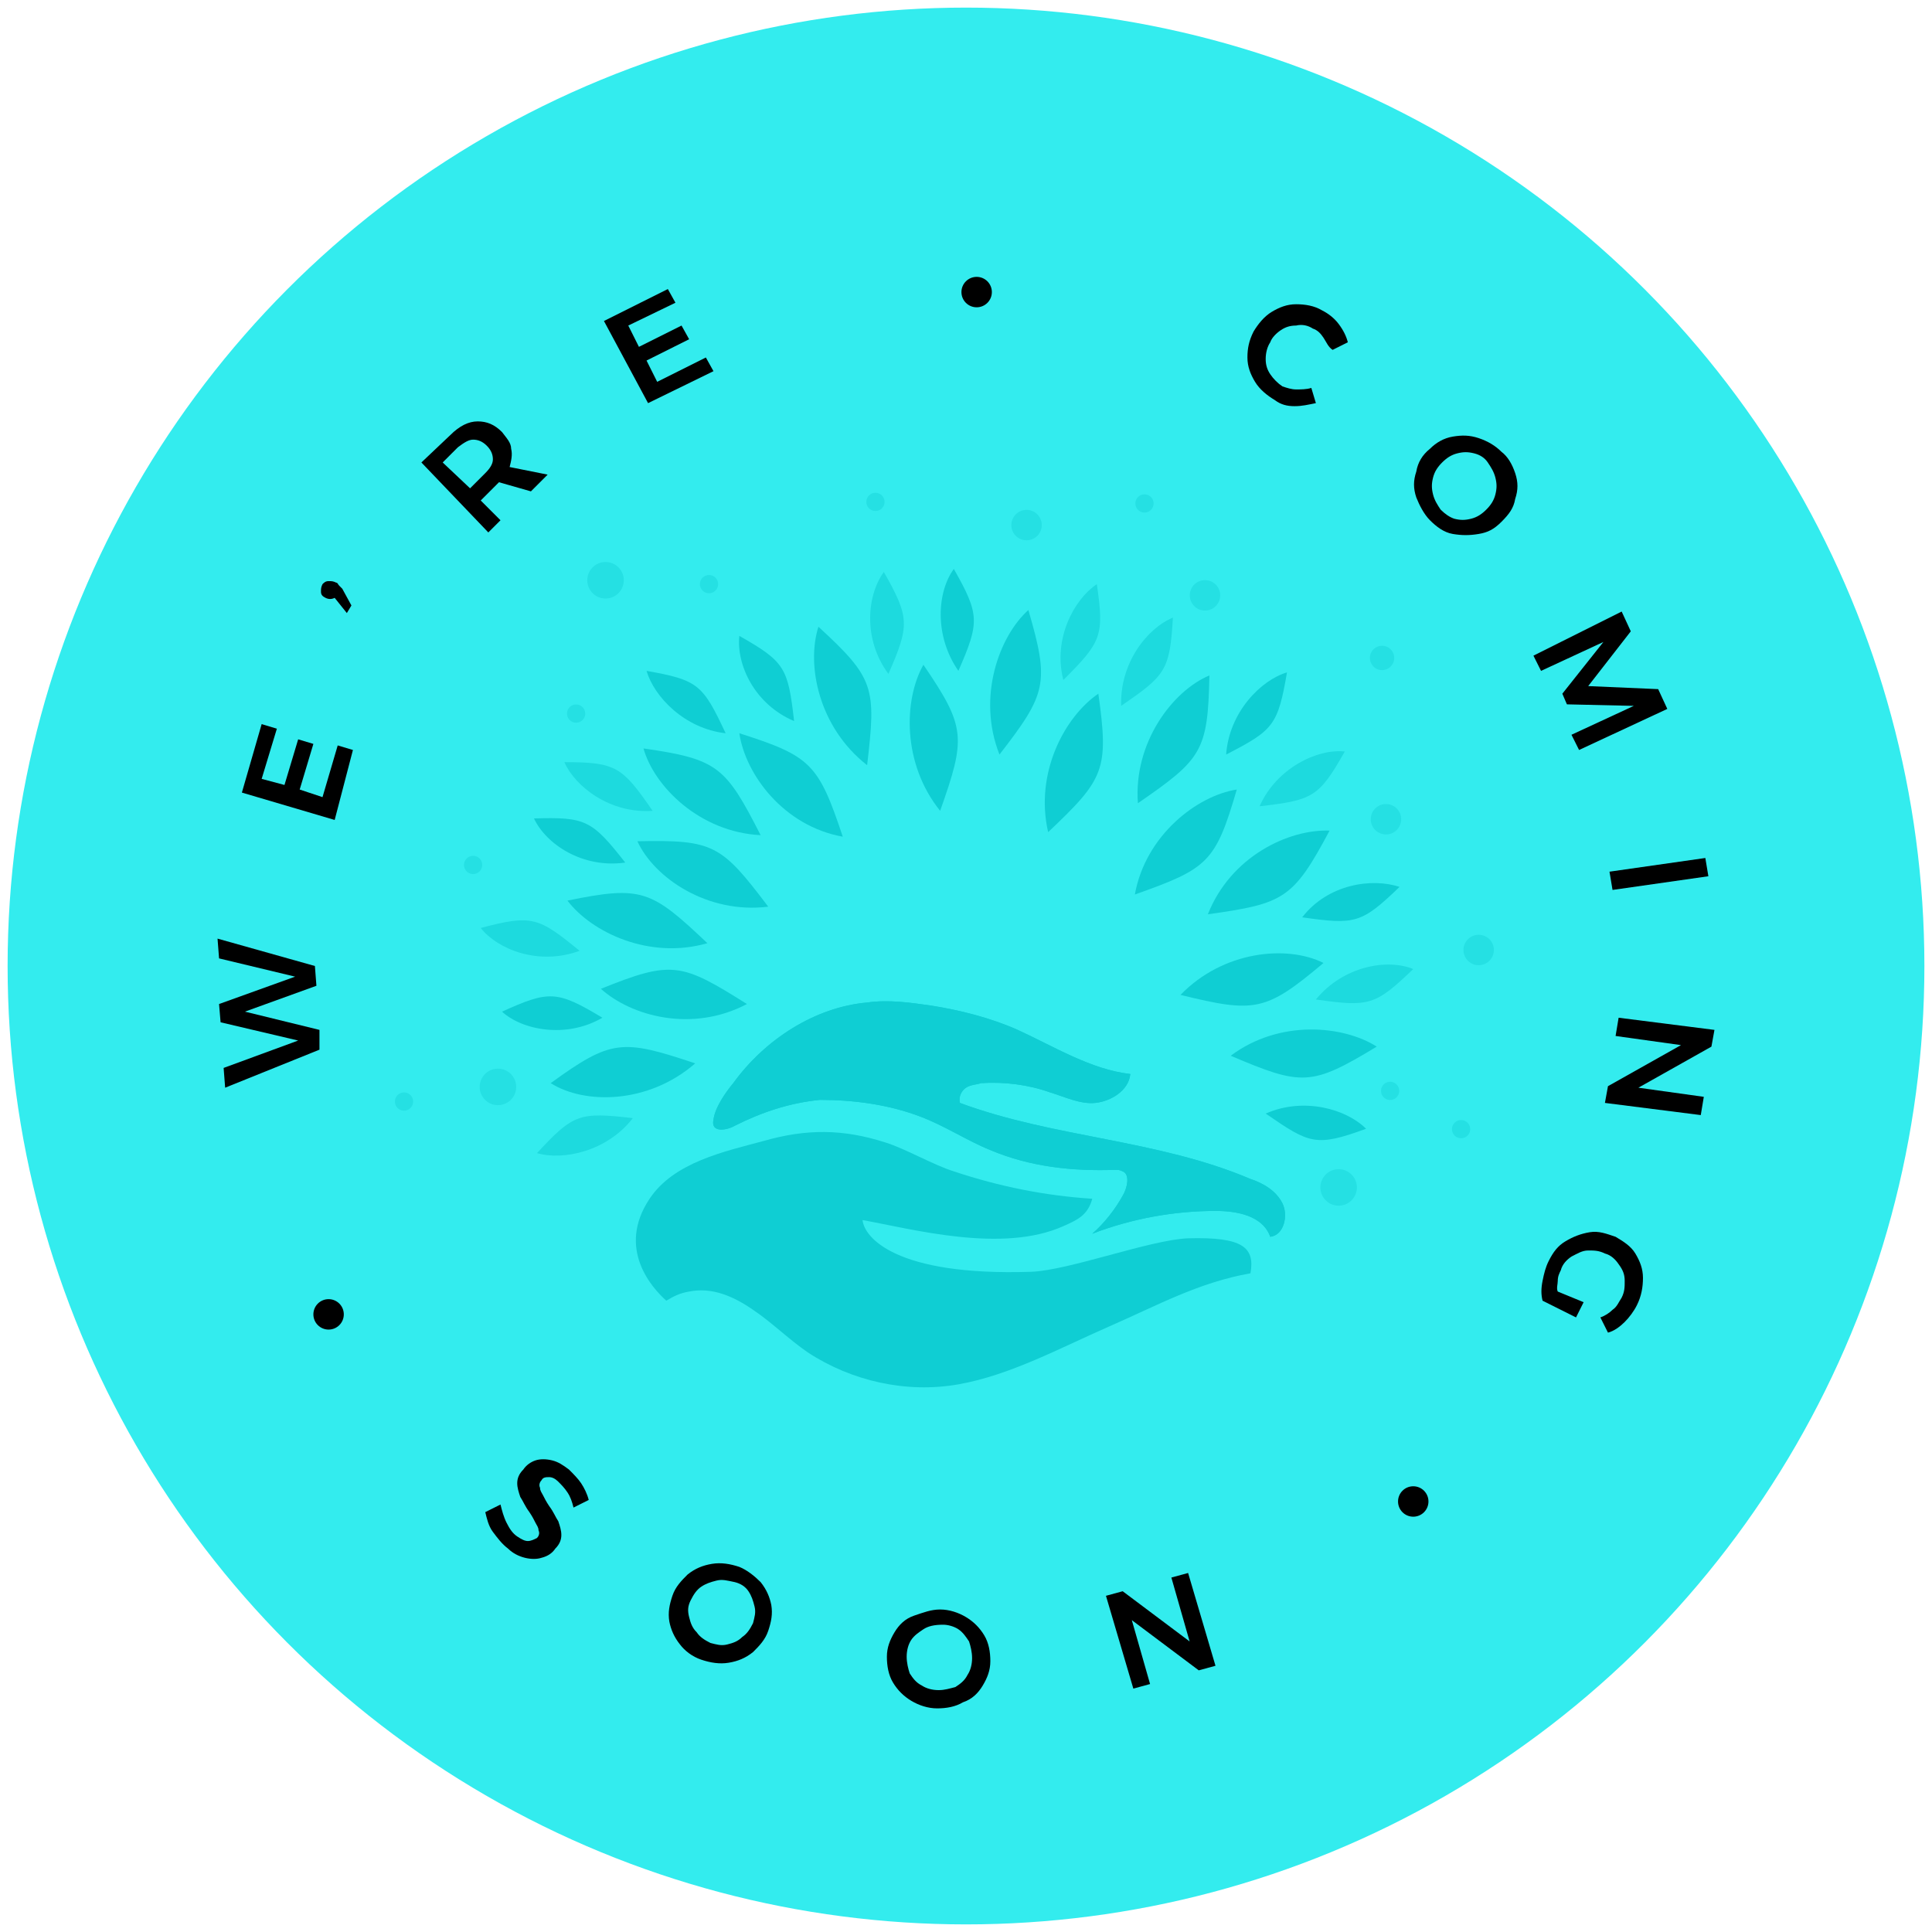 <?xml version="1.0" encoding="utf-8"?>
<!-- Generator: Adobe Illustrator 19.2.1, SVG Export Plug-In . SVG Version: 6.00 Build 0)  -->
<svg version="1.1" id="Layer_1" xmlns="http://www.w3.org/2000/svg" xmlns:xlink="http://www.w3.org/1999/xlink" x="0px" y="0px"
	 viewBox="0 0 127 127" style="enable-background:new 0 0 127 127;" xml:space="preserve">
<style type="text/css">
	.st0{fill:#33ECEE;}
	.st1{fill:#0FCED3;}
	.st2{fill-rule:evenodd;clip-rule:evenodd;fill:#0FCED3;}
	.st3{opacity:0.6;}
	.st4{opacity:0.4;}
</style>
<g>
	<circle class="st0" cx="63.5" cy="63.5" r="63"/>
	<g>
		<g>
			<path class="st1" d="M60.5,73.4c1.6,0.6,3.1,1.6,4.6,2.2c2.6,1.1,5.4,1.4,8.2,1.3c0.2,0,0.3,0,0.5,0.1c0.5,0.2,0.3,1.1,0,1.6
				c-0.5,0.9-1.2,1.8-2,2.5c2.6-1,5.4-1.5,8.1-1.5c1.4,0,3.1,0.3,3.6,1.7c0.9-0.1,1.2-1.4,0.8-2.2s-1.2-1.3-2.1-1.6
				c-6.1-2.6-12.9-2.7-19.1-5c-0.1-0.4,0.1-0.8,0.4-1c0.3-0.2,0.7-0.2,1-0.3c1.5-0.1,3.1,0.1,4.5,0.6c1,0.3,2,0.8,3,0.7
				c1-0.1,2.2-0.8,2.3-1.9c-2.6-0.3-5-1.8-7.4-2.9c-1.8-0.8-3.8-1.3-5.7-1.6c-1.4-0.2-2.8-0.4-4.2-0.2c-3.4,0.3-6.7,2.4-8.8,5.3
				c-0.5,0.6-1.2,1.6-1.3,2.4c-0.2,0.9,0.9,0.7,1.4,0.4c1.8-0.9,3.6-1.5,5.6-1.7C56.1,72.3,58.4,72.6,60.5,73.4z"/>
			<path class="st1" d="M78.1,81.4c-2.5,0.1-7.8,2.1-10.3,2.2c-9,0.3-11-2.3-11.1-3.4c3.3,0.6,9.2,2.2,13.2,0.4
				c0.9-0.4,1.6-0.7,1.9-1.8c-3.1-0.2-6.1-0.8-9.1-1.8c-1.3-0.4-3.2-1.5-4.5-1.9c-2.8-0.9-5.2-0.9-8-0.1c-2.6,0.7-5.9,1.4-7.5,3.8
				c-2.2,3.3,0.2,5.9,1.1,6.7c0.5-0.3,0.9-0.5,1.5-0.6c1.5-0.3,2.9,0.3,4.2,1.2c1.2,0.8,2.3,1.9,3.6,2.8c2.9,1.9,6.5,2.7,9.9,2.1
				c3.4-0.6,6.7-2.4,9.9-3.8c3.2-1.4,5.9-2.9,9.3-3.5C82.5,82,81.7,81.3,78.1,81.4z"/>
			<path class="st1" d="M60.5,73.4c1.6,0.6,3.1,1.6,4.6,2.2c2.6,1.1,5.4,1.4,8.2,1.3c0.2,0,0.3,0,0.5,0.1c0.5,0.2,0.3,1.1,0,1.6
				c-0.5,0.9-1.2,1.8-2,2.5c2.6-1,5.4-1.5,8.1-1.5c1.4,0,3.1,0.3,3.6,1.7c0.9-0.1,1.2-1.4,0.8-2.2s-1.2-1.3-2.1-1.6
				c-6.1-2.6-12.9-2.7-19.1-5c-0.1-0.4,0.1-0.8,0.4-1c0.3-0.2,0.7-0.2,1-0.3c1.5-0.1,3.1,0.1,4.5,0.6c1,0.3,2,0.8,3,0.7
				c1-0.1,2.2-0.8,2.3-1.9c-2.6-0.3-5-1.8-7.4-2.9c-1.8-0.8-3.8-1.3-5.7-1.6c-1.4-0.2-2.8-0.4-4.2-0.2c-3.4,0.3-6.7,2.4-8.8,5.3
				c-0.5,0.6-1.2,1.6-1.3,2.4c-0.2,0.9,0.9,0.7,1.4,0.4c1.8-0.9,3.6-1.5,5.6-1.7C56.1,72.3,58.4,72.6,60.5,73.4z"/>
		</g>
		<g>
			<g>
				<path class="st2" d="M55.4,55c-1.6-4.8-2.1-5.3-6.8-6.8C49,50.9,51.5,54.3,55.4,55L55.4,55z"/>
				<path class="st2" d="M61.8,53.3c1.7-4.8,1.7-5.5-1.1-9.6C59.4,46,59.3,50.2,61.8,53.3L61.8,53.3z"/>
				<path class="st2" d="M68.9,54.7c3.7-3.5,4-4.1,3.3-9.1C70,47.1,68,50.8,68.9,54.7L68.9,54.7z"/>
				<path class="st2" d="M65.7,49.6c3.1-4,3.3-4.7,1.9-9.5C65.7,41.8,64.2,45.8,65.7,49.6L65.7,49.6z"/>
				<path class="st2" d="M57,50.3c0.6-5.1,0.5-5.7-3.2-9.1C53,43.7,53.8,47.8,57,50.3L57,50.3z"/>
				<path class="st2" d="M74.8,52.8c4.2-2.9,4.6-3.4,4.7-8.4C77.1,45.4,74.5,48.8,74.8,52.8L74.8,52.8z"/>
				<path class="st2" d="M74.6,58.8c4.8-1.7,5.3-2.1,6.7-6.9C78.7,52.3,75.3,54.9,74.6,58.8L74.6,58.8z"/>
				<path class="st2" d="M79.4,60.1c5-0.7,5.6-1,8-5.5C84.7,54.5,80.9,56.3,79.4,60.1L79.4,60.1z"/>
				<path class="st2" d="M77.6,65.4c4.9,1.2,5.6,1.1,9.4-2.1C84.6,62.1,80.4,62.5,77.6,65.4L77.6,65.4z"/>
				<path class="st2" d="M80.9,69.4c4.7,2,5.3,2,9.6-0.6C88.3,67.4,84.1,67,80.9,69.4L80.9,69.4z"/>
				<path class="st2" d="M50,54.9c-2.3-4.5-2.8-5-7.7-5.7C43,51.7,46,54.7,50,54.9L50,54.9z"/>
				<path class="st2" d="M50.5,59.6c-3.1-4.1-3.6-4.4-8.6-4.3C43,57.7,46.5,60.1,50.5,59.6L50.5,59.6z"/>
				<path class="st2" d="M46.5,62c-3.7-3.5-4.3-3.8-9.2-2.8C38.9,61.3,42.7,63.1,46.5,62L46.5,62z"/>
				<path class="st2" d="M49.1,66c-4.3-2.7-4.9-2.9-9.6-1C41.5,66.8,45.5,67.9,49.1,66L49.1,66z"/>
				<path class="st2" d="M45.7,69.9c-4.8-1.6-5.5-1.6-9.5,1.3C38.4,72.6,42.6,72.6,45.7,69.9L45.7,69.9z"/>
				<path class="st2" d="M63,44.1c1.4-3.2,1.4-3.7-0.3-6.7C61.6,38.9,61.4,41.8,63,44.1L63,44.1z"/>
				<path class="st2" d="M80.6,49.6c3.1-1.6,3.4-1.9,4-5.4C82.9,44.7,80.8,46.8,80.6,49.6L80.6,49.6z"/>
				<path class="st2" d="M85.6,60.3c3.5,0.5,3.9,0.4,6.4-2C90.2,57.7,87.3,58.1,85.6,60.3L85.6,60.3z"/>
				<path class="st2" d="M83.2,73.2c2.9,2,3.3,2.2,6.6,1C88.5,72.9,85.7,72.1,83.2,73.2L83.2,73.2z"/>
				<path class="st2" d="M52.2,47.4c-0.4-3.5-0.6-3.9-3.6-5.6C48.4,43.7,49.6,46.3,52.2,47.4L52.2,47.4z"/>
				<path class="st2" d="M47.7,48.2c-1.5-3.2-1.8-3.5-5.2-4.1C43,45.8,45,47.9,47.7,48.2L47.7,48.2z"/>
				<path class="st2" d="M41.1,56.7c-2.2-2.8-2.6-3-6-2.9C35.9,55.5,38.3,57.1,41.1,56.7L41.1,56.7z"/>
				<path class="st2" d="M39.6,66.9c-3-1.8-3.5-1.8-6.6-0.4C34.3,67.7,37.2,68.3,39.6,66.9L39.6,66.9z"/>
			</g>
			<g class="st3">
				<path class="st2" d="M58.4,44.3c1.4-3.2,1.4-3.7-0.3-6.7C57,39.1,56.7,42,58.4,44.3L58.4,44.3z"/>
				<path class="st2" d="M69.9,44.7c2.5-2.5,2.7-2.9,2.2-6.3C70.6,39.4,69.2,42,69.9,44.7L69.9,44.7z"/>
				<path class="st2" d="M73.7,46.4c2.9-2,3.2-2.3,3.4-5.8C75.4,41.3,73.6,43.6,73.7,46.4L73.7,46.4z"/>
				<path class="st2" d="M82.8,53c3.5-0.4,3.9-0.6,5.6-3.6C86.6,49.2,83.9,50.5,82.8,53L82.8,53z"/>
				<path class="st2" d="M86.5,65.7c3.5,0.5,3.9,0.4,6.4-2C91.2,63,88.3,63.5,86.5,65.7L86.5,65.7z"/>
				<path class="st2" d="M42.9,53.3c-2-2.9-2.4-3.2-5.8-3.2C37.8,51.7,40.1,53.5,42.9,53.3L42.9,53.3z"/>
				<path class="st2" d="M38.1,62.5c-2.7-2.2-3.1-2.4-6.5-1.5C32.7,62.4,35.4,63.5,38.1,62.5L38.1,62.5z"/>
				<path class="st2" d="M41.6,73.5c-3.5-0.4-3.9-0.3-6.3,2.3C37,76.3,39.9,75.7,41.6,73.5L41.6,73.5z"/>
			</g>
		</g>
		<g class="st4">
			
				<ellipse transform="matrix(4.055010e-02 -0.999 0.999 4.055010e-02 44.007 132.307)" class="st1" cx="90.9" cy="43.2" rx="0.8" ry="0.8"/>
			
				<ellipse transform="matrix(4.055010e-02 -0.999 0.999 4.055010e-02 18.022 167.219)" class="st1" cx="96.1" cy="74.2" rx="0.6" ry="0.6"/>
			
				<ellipse transform="matrix(4.055010e-02 -0.999 0.999 4.055010e-02 33.566 142.676)" class="st1" cx="91.1" cy="53.9" rx="1" ry="1"/>
			
				<ellipse transform="matrix(4.055010e-02 -0.999 0.999 4.055010e-02 -10.515 82.768)" class="st1" cx="37.8" cy="46.9" rx="0.6" ry="0.6"/>
			
				<ellipse transform="matrix(4.055010e-02 -0.999 0.999 4.055010e-02 22.245 89.196)" class="st1" cx="57.6" cy="33" rx="0.6" ry="0.6"/>
			
				<ellipse transform="matrix(4.055010e-02 -0.999 0.999 4.055010e-02 -39.922 101.22)" class="st1" cx="32.7" cy="71.4" rx="1.2" ry="1.2"/>
			
				<ellipse transform="matrix(4.055010e-02 -0.999 0.999 4.055010e-02 0.129 76.359)" class="st1" cx="39.8" cy="38.1" rx="1.2" ry="1.2"/>
			
				<ellipse transform="matrix(4.055010e-02 -0.999 0.999 4.055010e-02 -26.904 85.623)" class="st1" cx="31.1" cy="56.8" rx="0.6" ry="0.6"/>
			
				<ellipse transform="matrix(4.055010e-02 -0.999 0.999 4.055010e-02 6.356 83.394)" class="st1" cx="46.6" cy="38.4" rx="0.6" ry="0.6"/>
			
				<ellipse transform="matrix(4.055010e-02 -0.999 0.999 4.055010e-02 6.404 162.801)" class="st1" cx="88" cy="78.1" rx="1.2" ry="1.2"/>
			
				<ellipse transform="matrix(4.055010e-02 -0.999 0.999 4.055010e-02 16.045 160.11)" class="st1" cx="91.4" cy="71.7" rx="0.6" ry="0.6"/>
			
				<ellipse transform="matrix(4.055010e-02 -0.999 0.999 4.055010e-02 36.938 116.67)" class="st1" cx="79.2" cy="39.1" rx="1" ry="1"/>
			
				<ellipse transform="matrix(4.055010e-02 -0.999 0.999 4.055010e-02 39.113 106.977)" class="st1" cx="75.3" cy="33.1" rx="0.6" ry="0.6"/>
			
				<ellipse transform="matrix(4.055010e-02 -0.999 0.999 4.055010e-02 -46.844 95.948)" class="st1" cx="26.5" cy="72.4" rx="0.6" ry="0.6"/>
			
				<ellipse transform="matrix(4.055010e-02 -0.999 0.999 4.055010e-02 30.822 157.016)" class="st1" cx="97.2" cy="62.5" rx="1" ry="1"/>
			
				<ellipse transform="matrix(4.055010e-02 -0.999 0.999 4.055010e-02 30.282 100.45)" class="st1" cx="67.4" cy="34.5" rx="1" ry="1"/>
		</g>
	</g>
	<g>
		<path d="M14.4,63l-0.1-1.3l6.4,1.8l0.1,1.3l-4.7,1.7l4.9,1.2L21,69l-6.2,2.5l-0.1-1.3l4.9-1.8l-5.1-1.2l-0.1-1.2l5-1.8L14.4,63z"
			/>
		<path d="M15.9,52.1l1.3-4.5l1,0.3l-1,3.3l1.5,0.4l0.9-3l1,0.3l-0.9,3l1.5,0.5l1-3.4l1,0.3L22,53.9L15.9,52.1z"/>
		<path d="M21.6,38.2c0.2,0,0.3,0,0.5,0.1c0.1,0,0.1,0.1,0.2,0.2s0.1,0.1,0.2,0.2l0.6,1.1l-0.3,0.5L22,39.3c-0.2,0.1-0.4,0.1-0.6,0
			c-0.2-0.1-0.3-0.2-0.3-0.4c0-0.2,0-0.3,0.1-0.5C21.3,38.3,21.4,38.2,21.6,38.2z"/>
		<path d="M34.9,32.3l-2.1-0.6c0,0-0.1,0.1-0.2,0.2l-1,1l1.3,1.3L32.1,35l-4.4-4.6l1.9-1.8c0.6-0.6,1.2-0.9,1.8-0.9
			c0.6,0,1.1,0.2,1.6,0.7c0.3,0.4,0.6,0.7,0.6,1.1c0.1,0.4,0,0.8-0.1,1.2l2.5,0.5L34.9,32.3z M30.9,32.1l1-1
			c0.3-0.3,0.5-0.6,0.5-0.9c0-0.3-0.1-0.6-0.4-0.9c-0.3-0.3-0.6-0.4-0.9-0.4c-0.3,0-0.6,0.2-1,0.5l-1,1L30.9,32.1z"/>
		<path d="M39.7,21.1l4.2-2.1l0.5,0.9l-3.1,1.5l0.7,1.4l2.8-1.4l0.5,0.9l-2.8,1.4l0.7,1.4l3.2-1.6l0.5,0.9l-4.3,2.1L39.7,21.1z"/>
		<path d="M87,22.2c-0.2-0.3-0.4-0.5-0.7-0.6c-0.3-0.2-0.7-0.3-1.1-0.2c-0.4,0-0.7,0.1-1,0.3c-0.3,0.2-0.6,0.5-0.7,0.8
			c-0.2,0.3-0.3,0.7-0.3,1.1c0,0.4,0.1,0.7,0.3,1c0.2,0.3,0.5,0.6,0.8,0.8c0.3,0.1,0.6,0.2,0.9,0.2c0.3,0,0.7,0,1-0.1l0.3,1
			c-0.5,0.1-0.9,0.2-1.4,0.2c-0.5,0-0.9-0.1-1.3-0.4c-0.5-0.3-1-0.7-1.3-1.2c-0.3-0.5-0.5-1-0.5-1.6s0.1-1.1,0.4-1.7
			c0.3-0.5,0.7-1,1.2-1.3c0.5-0.3,1-0.5,1.6-0.5c0.6,0,1.2,0.1,1.7,0.4c0.4,0.2,0.8,0.5,1.1,0.9c0.3,0.4,0.5,0.8,0.6,1.2l-1,0.5
			C87.3,22.8,87.2,22.5,87,22.2z"/>
		<path d="M99.6,31.1c0.2,0.6,0.2,1.1,0,1.7c-0.1,0.6-0.4,1-0.9,1.5s-0.9,0.7-1.5,0.8c-0.6,0.1-1.1,0.1-1.7,0s-1.1-0.5-1.5-0.9
			c-0.4-0.4-0.7-1-0.9-1.5c-0.2-0.6-0.2-1.1,0-1.7c0.1-0.6,0.4-1.1,0.9-1.5c0.4-0.4,0.9-0.7,1.5-0.8c0.6-0.1,1.1-0.1,1.7,0.1
			c0.6,0.2,1.1,0.5,1.5,0.9C99.1,30,99.4,30.5,99.6,31.1z M96.9,29.8c-0.4-0.1-0.7-0.1-1.1,0c-0.4,0.1-0.7,0.3-1,0.6
			c-0.3,0.3-0.5,0.6-0.6,1c-0.1,0.4-0.1,0.7,0,1.1c0.1,0.4,0.3,0.7,0.5,1c0.3,0.3,0.6,0.5,0.9,0.6c0.4,0.1,0.7,0.1,1.1,0
			c0.4-0.1,0.7-0.3,1-0.6s0.5-0.6,0.6-1s0.1-0.7,0-1.1c-0.1-0.4-0.3-0.7-0.5-1C97.6,30.1,97.3,29.9,96.9,29.8z"/>
		<path d="M106.6,40.2l0.6,1.3l-2.8,3.6l4.6,0.2l0.6,1.3l-5.8,2.7l-0.5-1l4.1-1.9l-4.4-0.1l-0.3-0.7l2.7-3.4l-4.1,1.9l-0.5-1
			L106.6,40.2z"/>
		<path d="M112.1,56.4l0.2,1.2l-6.3,0.9l-0.2-1.2L112.1,56.4z"/>
		<path d="M112,72.1l-0.2,1.2l-6.3-0.8l0.2-1.1l4.8-2.7l-4.3-0.6l0.2-1.2l6.3,0.8l-0.2,1.1l-4.8,2.7L112,72.1z"/>
		<path d="M104.1,85.6l-0.5,1l-2.2-1.1c-0.1-0.4-0.1-0.8,0-1.3c0.1-0.5,0.2-0.9,0.4-1.3c0.3-0.6,0.6-1,1.1-1.3
			c0.5-0.3,1-0.5,1.6-0.6s1.1,0.1,1.7,0.3c0.5,0.3,1,0.6,1.3,1.1c0.3,0.5,0.5,1,0.5,1.6c0,0.6-0.1,1.2-0.4,1.8
			c-0.2,0.4-0.5,0.8-0.8,1.1c-0.3,0.3-0.7,0.6-1.1,0.7l-0.5-1c0.3-0.1,0.6-0.3,0.8-0.5c0.3-0.2,0.4-0.5,0.6-0.8
			c0.2-0.4,0.2-0.7,0.2-1.1c0-0.4-0.1-0.7-0.4-1.1c-0.2-0.3-0.5-0.6-0.9-0.7c-0.4-0.2-0.7-0.2-1.1-0.2c-0.4,0-0.7,0.2-1.1,0.4
			c-0.3,0.2-0.6,0.5-0.7,0.9c-0.1,0.2-0.2,0.4-0.2,0.7c0,0.2-0.1,0.5,0,0.7L104.1,85.6z"/>
	</g>
	<g>
		<path d="M37.3,98.1c-0.2-0.3-0.4-0.5-0.6-0.7c-0.2-0.2-0.4-0.3-0.6-0.3c-0.2,0-0.4,0-0.5,0.2c-0.1,0.1-0.2,0.3-0.1,0.5
			c0,0.2,0.1,0.3,0.2,0.5c0.1,0.2,0.2,0.4,0.4,0.7c0.3,0.4,0.4,0.7,0.6,1c0.1,0.3,0.2,0.6,0.2,0.9c0,0.3-0.1,0.6-0.4,0.9
			c-0.2,0.3-0.5,0.5-0.9,0.6c-0.3,0.1-0.7,0.1-1.1,0c-0.4-0.1-0.8-0.3-1.1-0.6c-0.4-0.3-0.7-0.7-1-1.1c-0.3-0.4-0.4-0.9-0.5-1.3
			l1-0.5c0.1,0.4,0.2,0.8,0.4,1.2c0.2,0.4,0.4,0.7,0.7,0.9c0.3,0.2,0.5,0.3,0.7,0.3c0.2,0,0.4-0.1,0.6-0.2c0.1-0.1,0.2-0.3,0.1-0.5
			c0-0.2-0.1-0.3-0.2-0.5c-0.1-0.2-0.2-0.4-0.4-0.7c-0.3-0.4-0.4-0.7-0.6-1c-0.1-0.3-0.2-0.6-0.2-0.9c0-0.3,0.1-0.6,0.4-0.9
			c0.2-0.3,0.5-0.5,0.8-0.6c0.3-0.1,0.7-0.1,1.1,0c0.4,0.1,0.7,0.3,1.1,0.6c0.3,0.3,0.6,0.6,0.8,0.9c0.2,0.3,0.4,0.7,0.5,1.1l-1,0.5
			C37.6,98.7,37.5,98.4,37.3,98.1z"/>
		<path d="M50,104c0.4,0.5,0.6,1,0.7,1.5c0.1,0.6,0,1.1-0.2,1.7c-0.2,0.6-0.6,1-1,1.4c-0.5,0.4-1,0.6-1.6,0.7
			c-0.6,0.1-1.2,0-1.8-0.2c-0.6-0.2-1.1-0.6-1.4-1c-0.4-0.5-0.6-1-0.7-1.5c-0.1-0.6,0-1.1,0.2-1.7c0.2-0.6,0.6-1,1-1.4
			c0.5-0.4,1-0.6,1.6-0.7c0.6-0.1,1.2,0,1.8,0.2C49.1,103.2,49.6,103.6,50,104z M47.1,103.9c-0.4,0.1-0.7,0.2-1,0.4
			s-0.5,0.5-0.7,0.9s-0.2,0.7-0.1,1.1c0.1,0.4,0.2,0.7,0.5,1c0.2,0.3,0.5,0.5,0.9,0.7c0.4,0.1,0.7,0.2,1.1,0.1
			c0.4-0.1,0.7-0.2,1-0.5c0.3-0.2,0.5-0.5,0.7-0.9c0.1-0.4,0.2-0.7,0.1-1.1c-0.1-0.4-0.2-0.7-0.4-1c-0.2-0.3-0.5-0.5-0.9-0.6
			C47.8,103.9,47.5,103.8,47.1,103.9z"/>
		<path d="M63.5,106.3c0.5,0.3,0.9,0.7,1.2,1.2c0.3,0.5,0.4,1.1,0.4,1.7c0,0.6-0.2,1.1-0.5,1.6c-0.3,0.5-0.7,0.9-1.3,1.1
			c-0.5,0.3-1.1,0.4-1.7,0.4c-0.6,0-1.2-0.2-1.7-0.5c-0.5-0.3-0.9-0.7-1.2-1.2c-0.3-0.5-0.4-1.1-0.4-1.7c0-0.6,0.2-1.1,0.5-1.6
			c0.3-0.5,0.7-0.9,1.3-1.1s1.1-0.4,1.7-0.4C62.4,105.8,63,106,63.5,106.3z M60.7,107.1c-0.3,0.2-0.6,0.4-0.8,0.7
			c-0.2,0.3-0.3,0.7-0.3,1.1c0,0.4,0.1,0.8,0.2,1.1c0.2,0.3,0.4,0.6,0.8,0.8c0.3,0.2,0.7,0.3,1.1,0.3c0.4,0,0.7-0.1,1.1-0.2
			c0.3-0.2,0.6-0.4,0.8-0.8c0.2-0.3,0.3-0.7,0.3-1.1c0-0.4-0.1-0.8-0.2-1.1c-0.2-0.3-0.4-0.6-0.7-0.8c-0.3-0.2-0.7-0.3-1-0.3
			C61.4,106.8,61,106.9,60.7,107.1z"/>
		<path d="M77,103.7l1.1-0.3l1.8,6.1l-1.1,0.3l-4.4-3.3l1.2,4.2l-1.1,0.3l-1.8-6.1l1.1-0.3l4.4,3.3L77,103.7z"/>
	</g>
	<circle cx="64.2" cy="19.2" r="1"/>
	<circle cx="92.9" cy="98.7" r="1"/>
	<circle cx="21.6" cy="86.4" r="1"/>
</g>
</svg>
